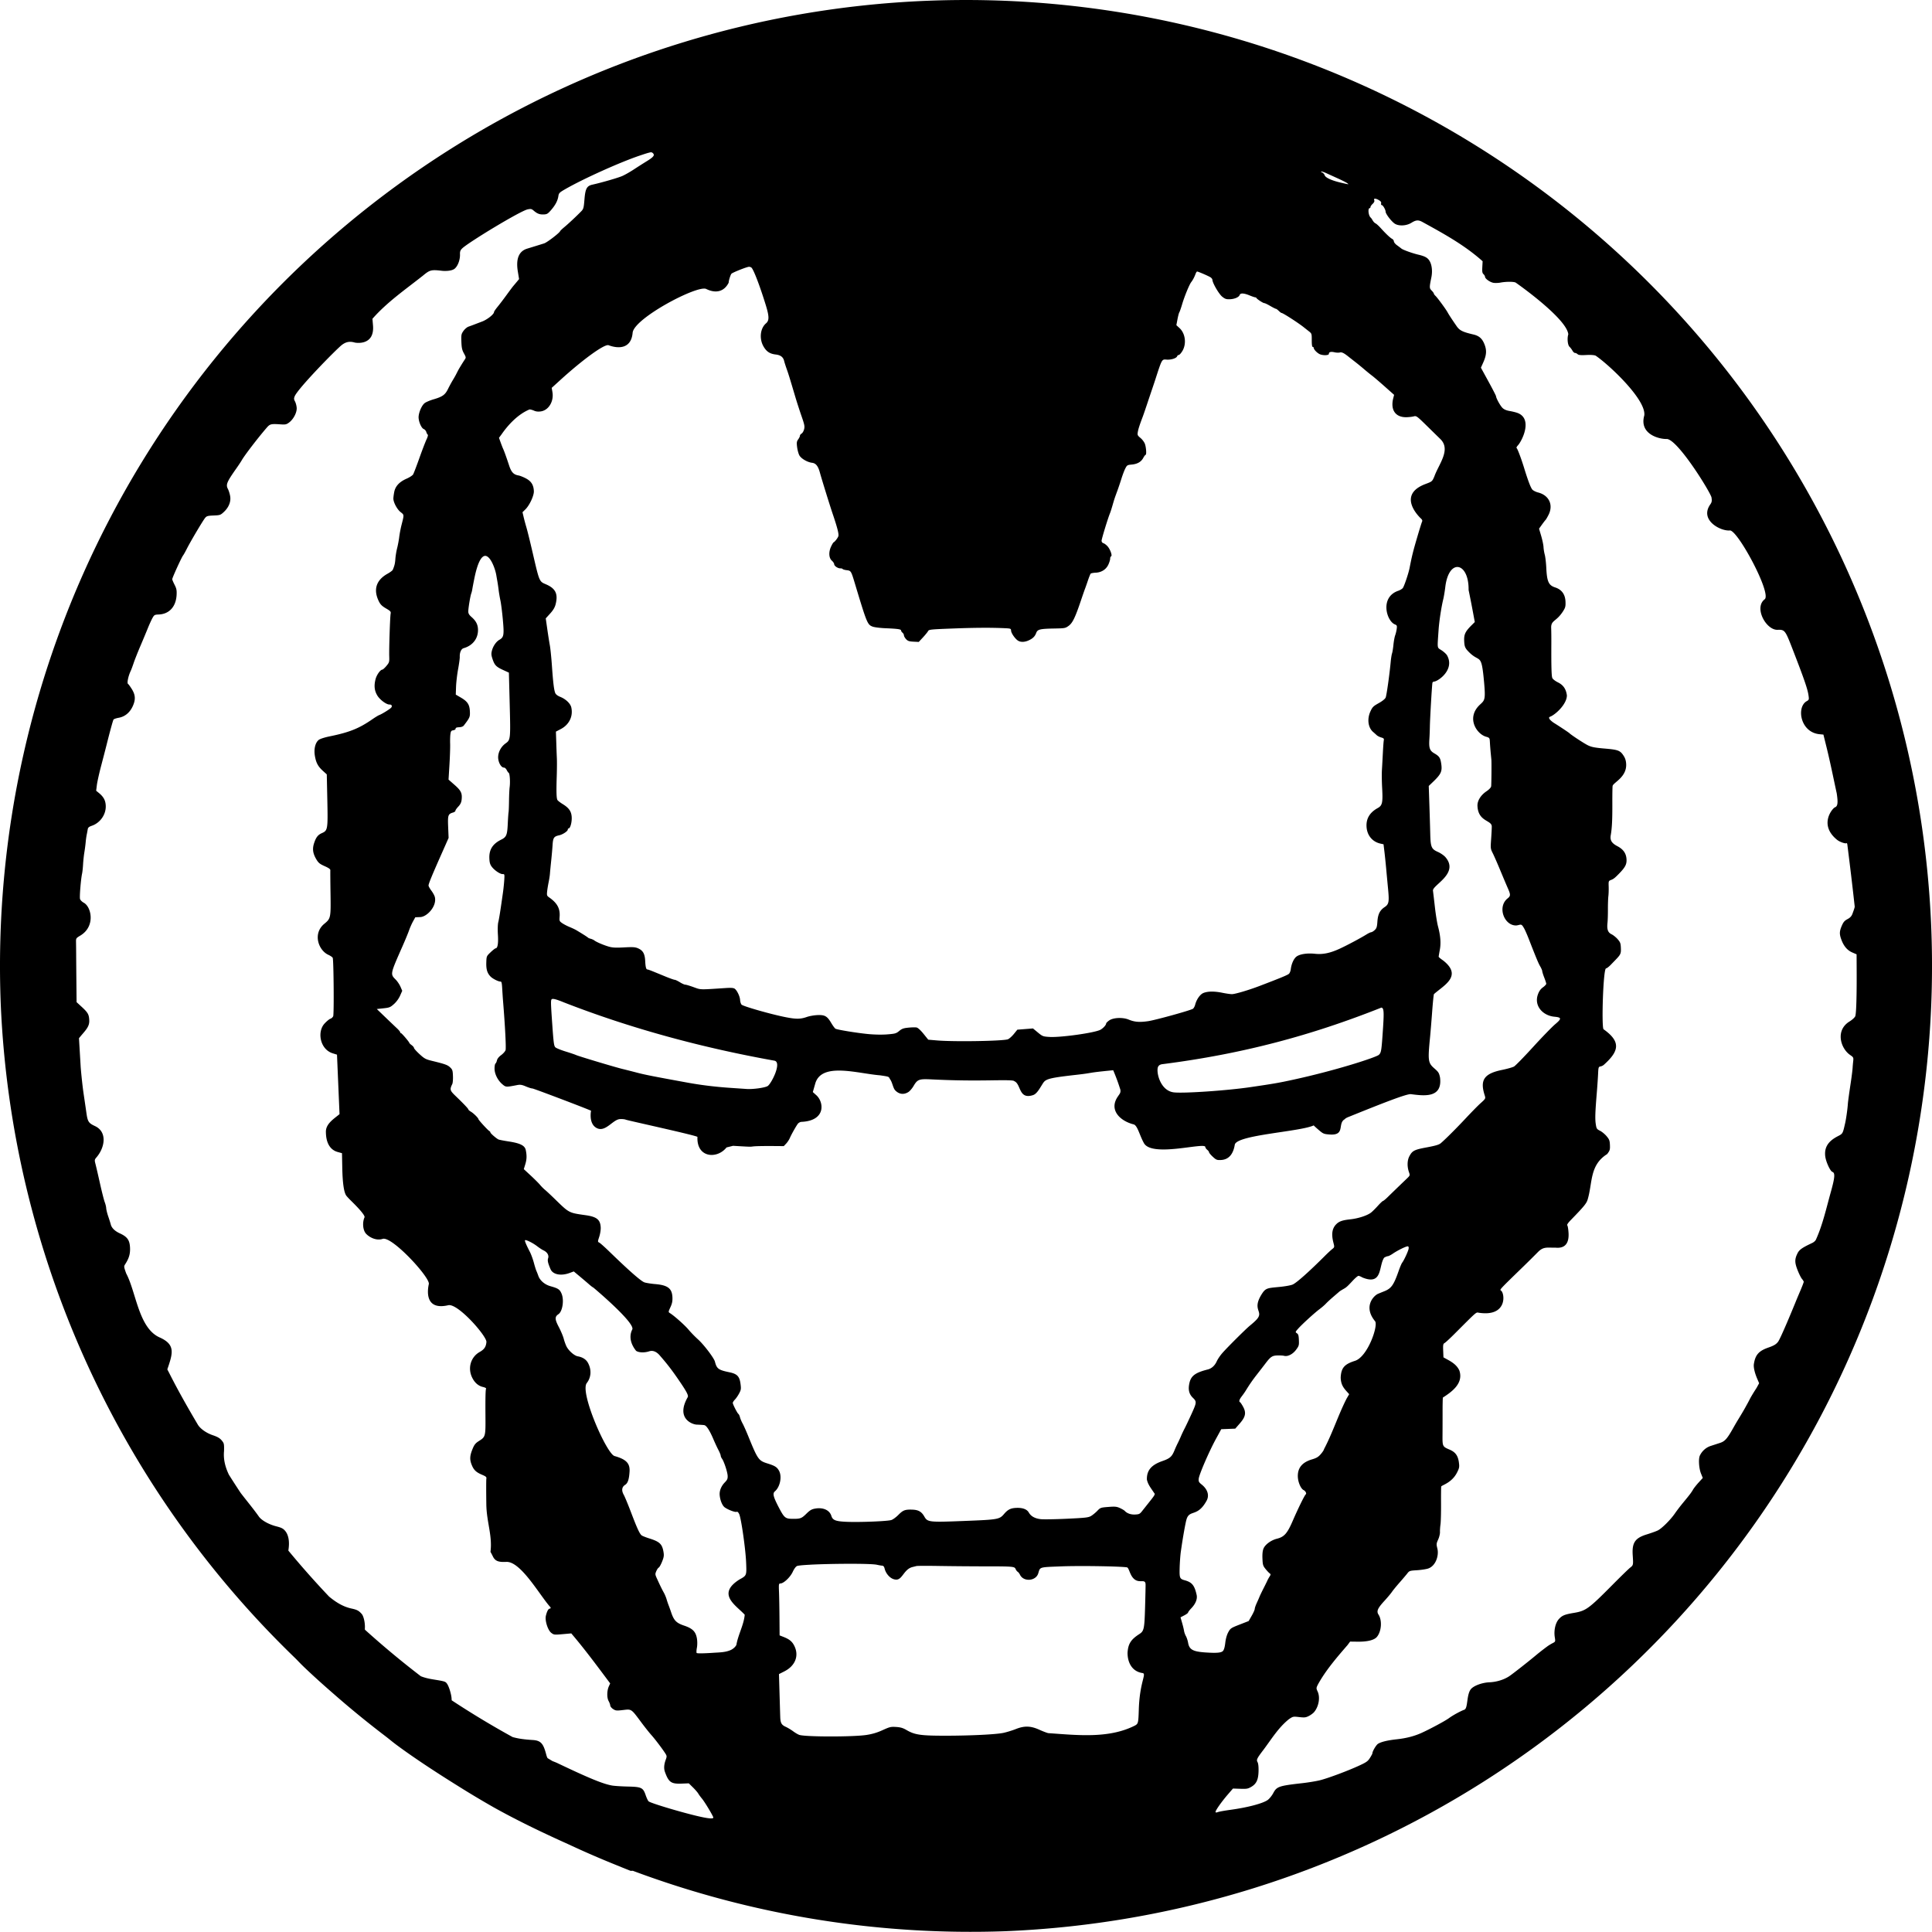 <?xml version="1.0" encoding="UTF-8" standalone="no"?>
<!-- Created with Inkscape (http://www.inkscape.org/) -->

<svg
   width="186.077mm"
   height="186.06mm"
   viewBox="0 0 186.077 186.06"
   version="1.1"
   id="svg1"
   xml:space="preserve"
   xmlns="http://www.w3.org/2000/svg"
   xmlns:svg="http://www.w3.org/2000/svg"><defs
     id="defs1" /><g
     id="layer1"
     transform="translate(-16.334,-39.511)"><path
       id="path2"
       style="fill:#000000;stroke:none;stroke-width:28.978"
       d="m 105.607,39.587 a 93.039,93.039 0 0 0 -89.197,96.727 93.039,93.039 0 0 0 28.253,62.799 c 0.448,0.431 0.496,0.528 1.201,1.192 1.173,1.106 2.178,1.98 3.205,2.871 a 93.039,93.039 0 0 0 4.322,3.504 c 0.404,0.307 0.722,0.584 1.16,0.908 1.666,1.235 3.77,2.613 5.837,3.901 a 93.039,93.039 0 0 0 3.503,2.097 c 2.228,1.244 4.601,2.39 7.126,3.525 a 93.039,93.039 0 0 0 5.059,2.186 c 0.051,0.021 0.084,0.037 0.135,0.058 l 0.861,0.345 0.209,-0.008 a 93.039,93.039 0 0 0 35.857,5.821 93.039,93.039 0 0 0 89.198,-96.727 93.039,93.039 0 0 0 -96.727,-89.198 z M 78.917,54.193 c 0.167,-0.031 0.221,-0.003 0.291,0.062 0.217,0.2 0.085,0.374 -0.61,0.8 -0.325,0.2 -0.88,0.553 -1.233,0.785 -0.353,0.232 -0.847,0.513 -1.098,0.623 -0.402,0.177 -2.001,0.639 -2.861,0.828 -0.554,0.121 -0.695,0.379 -0.78,1.416 -0.07,0.853 -0.092,0.932 -0.334,1.179 -0.478,0.488 -1.218,1.178 -1.603,1.498 -0.21,0.174 -0.394,0.349 -0.408,0.39 -0.06,0.172 -1.252,1.087 -1.534,1.177 -0.169,0.054 -0.533,0.167 -0.809,0.252 -0.276,0.085 -0.653,0.201 -0.837,0.258 -0.796,0.247 -1.092,0.978 -0.893,2.198 l 0.12,0.732 -0.221,0.267 c -0.122,0.147 -0.276,0.33 -0.343,0.408 -0.067,0.078 -0.356,0.465 -0.643,0.86 -0.287,0.395 -0.676,0.906 -0.865,1.136 -0.189,0.23 -0.342,0.454 -0.34,0.498 0.008,0.208 -0.641,0.727 -1.149,0.919 -0.298,0.113 -0.655,0.249 -0.793,0.302 -0.138,0.054 -0.369,0.138 -0.513,0.188 -0.145,0.05 -0.365,0.236 -0.49,0.414 -0.208,0.297 -0.225,0.385 -0.2,1.045 0.023,0.59 0.067,0.792 0.244,1.115 0.203,0.37 0.209,0.407 0.087,0.59 -0.228,0.342 -0.559,0.884 -0.662,1.085 -0.055,0.107 -0.145,0.283 -0.2,0.39 -0.055,0.107 -0.195,0.351 -0.311,0.542 -0.116,0.191 -0.316,0.561 -0.445,0.823 -0.277,0.564 -0.528,0.745 -1.379,0.995 -0.349,0.102 -0.738,0.266 -0.865,0.364 -0.266,0.206 -0.54,0.802 -0.586,1.271 -0.041,0.422 0.243,1.131 0.493,1.232 0.102,0.041 0.213,0.169 0.247,0.286 0.034,0.116 0.097,0.231 0.14,0.256 0.043,0.024 -0.01,0.228 -0.118,0.453 -0.108,0.225 -0.419,1.035 -0.691,1.801 -0.272,0.766 -0.543,1.474 -0.602,1.573 -0.06,0.1 -0.341,0.284 -0.626,0.409 -0.707,0.311 -1.09,0.727 -1.198,1.303 -0.047,0.249 -0.082,0.535 -0.078,0.636 0.015,0.371 0.364,1.017 0.689,1.275 0.36,0.287 0.355,0.227 0.095,1.25 -0.084,0.33 -0.183,0.848 -0.22,1.153 -0.037,0.304 -0.127,0.786 -0.2,1.07 -0.073,0.284 -0.15,0.745 -0.17,1.024 -0.032,0.457 -0.08,0.661 -0.251,1.066 -0.03,0.071 -0.252,0.238 -0.492,0.372 -1.111,0.615 -1.405,1.539 -0.849,2.668 0.148,0.301 0.304,0.456 0.684,0.678 0.441,0.258 0.488,0.311 0.45,0.514 -0.058,0.308 -0.159,3.399 -0.135,4.107 0.019,0.535 0.002,0.593 -0.272,0.922 -0.161,0.193 -0.338,0.353 -0.394,0.355 -0.191,0.008 -0.546,0.508 -0.651,0.918 -0.162,0.629 -0.112,1.104 0.167,1.57 0.247,0.414 0.882,0.885 1.175,0.873 0.202,-0.008 0.288,0.138 0.17,0.292 -0.102,0.133 -0.9,0.63 -1.168,0.727 -0.087,0.032 -0.389,0.217 -0.672,0.412 -1.274,0.88 -2.193,1.247 -4.095,1.636 -0.489,0.1 -0.919,0.239 -1.046,0.338 -0.338,0.263 -0.488,0.885 -0.374,1.547 0.115,0.667 0.302,1.013 0.78,1.446 l 0.365,0.33 0.053,2.497 c 0.059,2.789 0.039,2.913 -0.525,3.161 -0.38,0.167 -0.562,0.4 -0.745,0.949 -0.188,0.565 -0.129,1.002 0.212,1.578 0.201,0.339 0.33,0.444 0.801,0.654 0.406,0.181 0.557,0.292 0.547,0.402 -0.008,0.083 2.8e-5,1.085 0.017,2.226 0.035,2.348 0.022,2.415 -0.594,2.921 -1.159,0.953 -0.553,2.565 0.384,2.99 0.205,0.093 0.395,0.226 0.423,0.296 0.09,0.225 0.132,5.419 0.045,5.617 -0.045,0.103 -0.166,0.212 -0.268,0.243 -0.102,0.03 -0.357,0.24 -0.567,0.467 -0.729,0.791 -0.439,2.48 0.788,2.864 l 0.413,0.129 0.244,5.73 c -0.56,0.465 -1.347,0.941 -1.312,1.737 0.013,1.044 0.409,1.707 1.138,1.909 l 0.411,0.114 0.028,1.428 c 0.029,1.466 0.162,2.367 0.395,2.673 0.068,0.089 0.277,0.312 0.463,0.494 0.903,0.885 1.352,1.44 1.283,1.589 -0.213,0.462 -0.177,1.243 0.167,1.593 0.356,0.363 0.999,0.67 1.583,0.476 0.884,-0.293 4.585,3.727 4.445,4.352 -0.12,0.536 -0.436,2.572 1.873,2.038 0.919,-0.212 3.723,2.989 3.674,3.543 -0.041,0.464 -0.207,0.711 -0.646,0.958 -0.857,0.482 -1.174,1.534 -0.737,2.449 0.24,0.504 0.602,0.822 1.047,0.923 0.193,0.044 0.33,0.117 0.304,0.162 -0.055,0.099 -0.073,0.858 -0.061,2.583 0.015,2.043 0.012,2.053 -0.642,2.468 -0.314,0.199 -0.432,0.347 -0.594,0.741 -0.27,0.655 -0.294,1.012 -0.103,1.51 0.2,0.521 0.425,0.742 1.003,0.988 0.384,0.163 0.454,0.225 0.423,0.378 -0.02,0.101 -0.021,1.221 -0.003,2.491 0.026,1.687 0.6,3.012 0.399,4.56 0.048,0.079 0.152,0.276 0.231,0.438 0.217,0.442 0.522,0.567 1.292,0.528 1.408,-0.07 3.275,3.31 4.26,4.373 0.031,0.073 0.004,0.124 -0.069,0.127 -0.137,0.006 -0.273,0.253 -0.377,0.687 -0.109,0.457 0.183,1.389 0.518,1.647 0.247,0.192 0.298,0.198 1.093,0.127 l 0.834,-0.074 c 1.327,1.554 2.52,3.178 3.747,4.816 l -0.13,0.288 c -0.189,0.42 -0.197,1.099 -0.019,1.413 0.081,0.142 0.15,0.333 0.154,0.426 0.004,0.092 0.128,0.247 0.277,0.344 0.244,0.16 0.335,0.168 0.963,0.094 0.822,-0.097 0.772,-0.13 1.751,1.187 0.336,0.452 0.777,1.007 0.98,1.232 0.364,0.405 1.138,1.433 1.376,1.828 0.105,0.174 0.106,0.251 0.006,0.518 -0.176,0.473 -0.203,0.861 -0.084,1.194 0.359,1.001 0.6,1.169 1.613,1.128 l 0.686,-0.027 0.397,0.391 c 0.218,0.215 0.45,0.483 0.514,0.594 0.064,0.111 0.225,0.331 0.358,0.489 0.267,0.318 1.085,1.681 1.091,1.818 0.005,0.136 -0.394,0.112 -1.232,-0.072 -1.586,-0.348 -4.799,-1.304 -5,-1.487 -0.063,-0.057 -0.19,-0.324 -0.282,-0.592 -0.249,-0.729 -0.403,-0.803 -1.719,-0.832 -0.596,-0.013 -1.274,-0.056 -1.507,-0.096 -0.869,-0.149 -2.207,-0.697 -5.28,-2.163 -0.117,-0.056 -0.303,-0.128 -0.468,-0.192 a 86.573,86.573 0 0 1 -0.473,-0.285 c -0.051,-0.081 -0.088,-0.181 -0.141,-0.381 -0.276,-1.054 -0.527,-1.318 -1.301,-1.366 -0.815,-0.051 -1.39,-0.131 -1.927,-0.284 a 86.573,86.573 0 0 1 -5.865,-3.537 c -0.007,-0.045 -0.009,-0.088 -0.012,-0.155 -0.017,-0.411 -0.25,-1.177 -0.438,-1.441 -0.158,-0.221 -0.189,-0.231 -1.368,-0.424 -0.488,-0.08 -0.828,-0.171 -1.158,-0.302 a 86.573,86.573 0 0 1 -5.387,-4.485 c 0.002,-0.049 -0.005,-0.057 -0.001,-0.12 0.033,-0.513 -0.114,-1.18 -0.306,-1.394 -0.294,-0.327 -0.452,-0.408 -1.029,-0.53 -0.817,-0.187 -1.486,-0.626 -2.109,-1.138 a 86.573,86.573 0 0 1 -3.925,-4.431 l 0.026,-0.2 c 0.093,-0.721 -0.023,-1.324 -0.324,-1.687 -0.197,-0.238 -0.361,-0.323 -0.861,-0.45 -0.736,-0.187 -1.441,-0.586 -1.692,-0.958 -0.521,-0.737 -1.154,-1.493 -1.741,-2.258 a 86.573,86.573 0 0 1 -1.139,-1.764 c -0.338,-0.713 -0.543,-1.462 -0.464,-2.275 0.014,-0.699 0.003,-0.746 -0.227,-1.024 -0.177,-0.214 -0.404,-0.345 -0.853,-0.497 -0.64,-0.215 -1.233,-0.641 -1.462,-1.05 -0.95,-1.604 -1.87,-3.222 -2.727,-4.917 l -0.194,-0.375 c 0.54,-1.576 0.804,-2.397 -0.767,-3.089 -2.006,-0.921 -2.23,-4.342 -3.194,-6.152 -0.229,-0.645 -0.233,-0.676 -0.097,-0.886 0.362,-0.561 0.487,-0.976 0.468,-1.553 -0.026,-0.759 -0.252,-1.086 -0.981,-1.419 -0.484,-0.221 -0.791,-0.523 -0.875,-0.861 -0.03,-0.119 -0.138,-0.462 -0.241,-0.762 -0.103,-0.3 -0.192,-0.659 -0.198,-0.797 -0.006,-0.138 -0.07,-0.401 -0.142,-0.585 -0.072,-0.184 -0.278,-0.995 -0.458,-1.803 -0.18,-0.808 -0.376,-1.652 -0.434,-1.874 -0.098,-0.377 -0.092,-0.421 0.096,-0.64 0.819,-0.953 1.06,-2.452 -0.145,-3.013 -0.615,-0.287 -0.704,-0.422 -0.823,-1.258 -0.058,-0.408 -0.181,-1.253 -0.274,-1.878 -0.092,-0.625 -0.218,-1.777 -0.279,-2.559 l -0.164,-2.767 c 0.569,-0.708 1.015,-1.062 0.99,-1.699 -0.023,-0.596 -0.119,-0.764 -0.781,-1.37 l -0.44,-0.404 -0.019,-2.004 c -0.011,-1.103 -0.021,-2.31 -0.022,-2.683 -0.002,-0.373 -0.008,-0.856 -0.012,-1.074 -0.009,-0.387 8.8e-5,-0.403 0.408,-0.647 1.491,-0.892 1.066,-2.776 0.339,-3.166 -0.167,-0.09 -0.33,-0.252 -0.362,-0.362 -0.059,-0.2 0.077,-1.884 0.197,-2.442 0.035,-0.165 0.079,-0.567 0.096,-0.894 0.018,-0.327 0.073,-0.844 0.123,-1.148 0.05,-0.305 0.108,-0.746 0.128,-0.98 0.02,-0.234 0.065,-0.559 0.099,-0.724 0.035,-0.165 0.078,-0.398 0.098,-0.52 0.027,-0.171 0.115,-0.248 0.389,-0.342 0.817,-0.281 1.381,-1.09 1.347,-1.93 -0.021,-0.513 -0.203,-0.853 -0.651,-1.222 l -0.273,-0.225 0.069,-0.55 c 0.038,-0.302 0.222,-1.128 0.408,-1.835 0.186,-0.707 0.421,-1.612 0.521,-2.012 0.333,-1.33 0.614,-2.354 0.672,-2.453 0.032,-0.054 0.259,-0.134 0.504,-0.177 0.593,-0.105 1.068,-0.496 1.349,-1.11 0.292,-0.638 0.266,-1.089 -0.094,-1.663 -0.153,-0.243 -0.314,-0.463 -0.359,-0.488 -0.119,-0.067 0.021,-0.752 0.253,-1.238 0.057,-0.12 0.188,-0.469 0.29,-0.775 0.102,-0.306 0.393,-1.041 0.647,-1.634 0.253,-0.593 0.577,-1.369 0.72,-1.724 0.143,-0.355 0.342,-0.792 0.442,-0.971 0.171,-0.306 0.207,-0.326 0.607,-0.343 1.018,-0.041 1.668,-0.762 1.721,-1.906 0.02,-0.436 -0.013,-0.596 -0.196,-0.954 -0.121,-0.236 -0.223,-0.479 -0.225,-0.539 -0.005,-0.127 0.892,-2.095 1.044,-2.289 0.057,-0.072 0.221,-0.365 0.365,-0.65 0.358,-0.709 1.558,-2.731 1.764,-2.973 0.146,-0.172 0.252,-0.201 0.814,-0.224 0.617,-0.025 0.663,-0.041 0.981,-0.337 0.475,-0.441 0.696,-0.988 0.612,-1.514 -0.036,-0.228 -0.134,-0.543 -0.216,-0.7 -0.22,-0.418 -0.119,-0.664 0.813,-1.987 0.203,-0.288 0.436,-0.64 0.518,-0.783 0.271,-0.476 1.547,-2.141 2.392,-3.12 0.326,-0.378 0.413,-0.4 1.367,-0.335 0.448,0.031 0.545,0.009 0.796,-0.177 0.431,-0.319 0.77,-0.978 0.735,-1.426 -0.016,-0.201 -0.088,-0.473 -0.161,-0.605 -0.108,-0.196 -0.114,-0.283 -0.035,-0.486 0.292,-0.75 4.003,-4.531 4.53,-4.943 0.402,-0.314 0.77,-0.386 1.259,-0.244 0.113,0.033 1.92,0.321 1.758,-1.639 l -0.054,-0.651 c 1.422,-1.619 3.201,-2.837 4.878,-4.167 0.655,-0.544 0.788,-0.576 1.85,-0.45 0,0 0.877,0.085 1.216,-0.229 0.339,-0.314 0.505,-0.937 0.488,-1.359 -0.011,-0.274 0.034,-0.398 0.21,-0.57 0.573,-0.564 5.585,-3.609 6.306,-3.761 0.306,-0.065 0.385,-0.048 0.587,0.126 0.341,0.293 0.567,0.377 0.964,0.361 0.312,-0.013 0.395,-0.063 0.713,-0.431 0.414,-0.48 0.632,-0.899 0.696,-1.339 0.041,-0.278 0.105,-0.344 0.626,-0.645 1.727,-0.999 5.285,-2.604 7.205,-3.251 0.522,-0.176 0.802,-0.267 0.969,-0.299 z m 64.679,1.837 c 0.06,-0.006 0.273,0.065 0.472,0.157 0.2,0.092 0.693,0.316 1.096,0.498 0.404,0.182 0.812,0.387 0.908,0.457 0.212,0.153 0.245,0.156 -0.616,-0.044 -0.877,-0.204 -1.472,-0.48 -1.542,-0.715 -0.029,-0.098 -0.138,-0.215 -0.241,-0.26 -0.103,-0.045 -0.138,-0.086 -0.078,-0.092 z m 5.152,2.623 c 0.073,-0.012 0.196,0.024 0.35,0.11 0.217,0.122 0.284,0.21 0.257,0.335 -0.02,0.093 0.004,0.167 0.055,0.165 0.113,-0.005 0.369,0.428 0.377,0.638 0.01,0.236 0.612,1.005 0.922,1.177 0.408,0.227 1.107,0.177 1.566,-0.111 0.448,-0.281 0.681,-0.292 1.093,-0.056 2.021,1.11 4.024,2.206 5.762,3.762 l -0.029,0.556 c -0.024,0.449 -0.002,0.581 0.114,0.688 0.079,0.073 0.145,0.189 0.148,0.258 0.008,0.189 0.497,0.53 0.829,0.579 0.162,0.024 0.456,0.013 0.653,-0.024 0.529,-0.099 1.256,-0.103 1.459,-0.007 0.832,0.577 4.937,3.576 5.079,4.988 -0.126,0.375 -0.062,1.035 0.115,1.199 0.086,0.08 0.214,0.248 0.284,0.373 0.07,0.125 0.18,0.226 0.245,0.223 0.065,-0.003 0.177,0.049 0.249,0.116 0.096,0.089 0.314,0.11 0.83,0.082 0.423,-0.023 0.782,0.002 0.909,0.062 1.265,0.855 4.904,4.251 4.684,5.763 -0.514,1.844 1.517,2.288 2.144,2.263 1.042,-0.042 4.262,5.18 4.333,5.639 0.051,0.334 0.03,0.448 -0.123,0.669 -1.059,1.52 1.02,2.59 1.885,2.502 0.744,-0.076 4.063,6.093 3.357,6.631 -1.056,0.805 0.14,2.979 1.244,2.939 0.686,-0.025 0.738,0.041 1.41,1.773 1.154,2.976 1.475,3.904 1.566,4.524 0.062,0.424 0.054,0.448 -0.179,0.581 -0.989,0.564 -0.625,2.997 1.248,3.177 l 0.369,0.036 0.284,1.145 c 0.373,1.503 0.672,3.012 0.999,4.514 0.139,0.918 0.096,1.249 -0.175,1.347 -0.217,0.079 -1.597,1.664 0.207,3.128 0.247,0.201 0.796,0.396 0.906,0.322 0.035,-0.024 0.073,0.039 0.084,0.139 0.251,1.977 0.489,3.956 0.706,5.937 0.018,0.069 -0.029,0.228 -0.215,0.728 -0.086,0.233 -0.217,0.374 -0.477,0.513 -0.286,0.153 -0.398,0.285 -0.555,0.654 -0.23,0.541 -0.233,0.801 -0.02,1.362 0.23,0.605 0.565,0.99 1.037,1.195 l 0.415,0.18 0.007,1.482 c 0.013,2.57 -0.039,4.256 -0.138,4.485 -0.053,0.122 -0.299,0.346 -0.547,0.498 -1.404,0.86 -0.849,2.603 0.044,3.22 0.338,0.233 0.346,0.251 0.306,0.623 -0.023,0.211 -0.045,0.459 -0.05,0.553 -0.012,0.25 -0.087,0.856 -0.189,1.533 -0.158,1.047 -0.258,1.784 -0.273,2.002 -0.034,0.512 -0.165,1.442 -0.264,1.875 -0.233,1.02 -0.218,0.994 -0.723,1.257 -0.917,0.477 -1.286,1.066 -1.194,1.907 0.057,0.524 0.478,1.448 0.693,1.521 0.272,0.092 0.238,0.536 -0.15,1.924 -0.426,1.522 -0.785,3.159 -1.426,4.572 -0.04,0.119 -0.202,0.27 -0.383,0.354 -0.948,0.444 -1.227,0.64 -1.398,0.979 -0.286,0.568 -0.286,0.896 -3.3e-4,1.627 0.14,0.357 0.33,0.738 0.422,0.846 0.093,0.108 0.17,0.235 0.172,0.282 0.002,0.047 -0.139,0.419 -0.314,0.828 -0.174,0.409 -0.38,0.897 -0.456,1.087 -0.149,0.369 -1.457,3.56 -1.713,3.876 -0.194,0.24 -0.395,0.358 -0.933,0.546 -0.917,0.321 -1.251,0.704 -1.386,1.588 -0.047,0.306 0.08,0.851 0.336,1.446 l 0.17,0.396 a 86.573,86.573 0 0 1 -0.25,0.455 l -0.112,0.174 c -0.208,0.324 -0.437,0.706 -0.509,0.849 -0.072,0.143 -0.174,0.337 -0.227,0.433 -0.053,0.095 -0.171,0.31 -0.263,0.477 -0.092,0.167 -0.307,0.533 -0.478,0.813 -0.353,0.581 -0.394,0.65 -0.668,1.134 -0.574,1.017 -0.792,1.261 -1.262,1.414 -0.248,0.081 -0.652,0.213 -0.897,0.292 -0.452,0.147 -0.834,0.488 -1.043,0.929 -0.149,0.314 -0.089,1.243 0.112,1.734 l 0.169,0.416 a 86.573,86.573 0 0 1 -0.018,0.024 l -0.38,0.417 c -0.219,0.241 -0.462,0.548 -0.539,0.683 -0.163,0.285 -0.317,0.488 -0.967,1.275 -0.262,0.317 -0.61,0.773 -0.774,1.013 -0.43,0.629 -1.282,1.474 -1.669,1.655 -0.183,0.086 -0.649,0.252 -1.034,0.37 -1.147,0.35 -1.449,0.798 -1.366,2.029 0.061,0.914 0.056,0.94 -0.24,1.17 -0.152,0.118 -0.931,0.876 -1.732,1.684 -2.277,2.296 -2.539,2.486 -3.71,2.682 -0.882,0.148 -1.123,0.249 -1.438,0.601 -0.327,0.366 -0.489,1.09 -0.388,1.732 0.068,0.432 0.066,0.438 -0.212,0.581 -0.154,0.079 -0.376,0.214 -0.494,0.301 -0.38,0.28 -0.79,0.599 -1.072,0.835 -0.733,0.614 -2.208,1.773 -2.576,2.025 -0.511,0.35 -1.242,0.579 -1.939,0.607 -0.738,0.03 -1.576,0.353 -1.819,0.702 -0.398,0.57 -0.244,1.817 -0.6,1.941 -0.296,0.103 -1.038,0.487 -1.492,0.819 -0.361,0.264 -1.865,1.071 -2.654,1.424 -0.689,0.308 -1.452,0.504 -2.348,0.602 -0.9,0.098 -1.516,0.246 -1.817,0.436 -0.187,0.118 -0.55,0.737 -0.543,0.924 0.001,0.033 -0.103,0.228 -0.232,0.432 -0.203,0.323 -0.344,0.423 -1.05,0.748 -1.101,0.507 -2.98,1.209 -3.768,1.406 -0.354,0.089 -1.118,0.215 -1.697,0.28 -2.266,0.256 -2.464,0.324 -2.802,0.961 -0.126,0.237 -0.36,0.529 -0.519,0.649 -0.451,0.338 -1.938,0.733 -3.607,0.959 l 2e-5,5.1e-4 c -0.533,0.072 -1.073,0.169 -1.199,0.215 -0.164,0.059 -0.23,0.054 -0.232,-0.018 -0.005,-0.145 0.592,-0.99 1.177,-1.668 l 0.5,-0.579 0.705,0.023 c 0.636,0.02 0.74,10e-4 1.07,-0.194 0.493,-0.292 0.675,-0.697 0.69,-1.536 0.007,-0.413 -0.028,-0.72 -0.097,-0.837 -0.129,-0.219 -0.059,-0.366 0.561,-1.175 0.82,-1.097 1.431,-2.123 2.445,-2.95 0.408,-0.279 0.419,-0.281 1.003,-0.215 0.519,0.059 0.633,0.046 0.928,-0.103 0.185,-0.094 0.414,-0.263 0.509,-0.375 0.453,-0.538 0.604,-1.418 0.342,-1.981 -0.143,-0.308 -0.142,-0.336 0.027,-0.679 0.755,-1.379 1.86,-2.651 2.853,-3.798 l 0.247,-0.334 0.738,0.009 c 0.939,0.011 1.597,-0.156 1.851,-0.47 0.436,-0.54 0.508,-1.578 0.147,-2.136 -0.211,-0.327 -0.091,-0.607 0.569,-1.326 0.292,-0.318 0.617,-0.706 0.722,-0.861 0.105,-0.155 0.436,-0.561 0.737,-0.902 0.3,-0.342 0.637,-0.738 0.748,-0.882 0.192,-0.248 0.235,-0.263 0.916,-0.304 0.393,-0.024 0.877,-0.097 1.076,-0.161 0.747,-0.242 1.068,-1.262 0.9,-1.93 -0.104,-0.412 -0.098,-0.483 0.075,-0.862 0.104,-0.227 0.183,-0.554 0.176,-0.726 -0.007,-0.172 0.015,-0.502 0.05,-0.735 0.034,-0.232 0.058,-1.125 0.053,-1.984 -0.005,-0.859 0.003,-1.607 0.018,-1.663 0.036,-0.131 1.005,-0.338 1.516,-1.336 0.224,-0.438 0.244,-0.542 0.187,-0.977 -0.087,-0.661 -0.335,-1.003 -0.899,-1.243 -0.676,-0.287 -0.688,-0.311 -0.68,-1.366 0.004,-0.503 0.007,-1.505 0.006,-2.228 -7.3e-4,-0.722 0.013,-1.361 0.03,-1.42 0.854,-0.55 2.007,-1.366 1.585,-2.607 -0.188,-0.404 -0.496,-0.695 -1.069,-1.011 l -0.462,-0.255 -0.026,-0.646 c -0.022,-0.55 -0.003,-0.658 0.13,-0.729 0.086,-0.046 0.495,-0.421 0.908,-0.834 2.328,-2.327 2.099,-2.129 2.421,-2.083 2.749,0.401 2.479,-1.89 2.114,-2.134 -0.147,-0.098 -0.2,-0.041 2.145,-2.32 0.473,-0.459 1.114,-1.096 1.426,-1.414 0.532,-0.53 0.883,-0.39 1.682,-0.404 1.052,0.104 1.295,-0.609 1.248,-1.413 -0.02,-0.349 -0.073,-0.677 -0.118,-0.728 -0.054,-0.062 0.058,-0.235 0.337,-0.522 1.254,-1.288 1.504,-1.591 1.618,-1.963 0.492,-1.627 0.169,-3.312 1.88,-4.386 0.26,-0.338 0.287,-0.428 0.269,-0.87 -0.017,-0.427 -0.059,-0.54 -0.314,-0.847 -0.162,-0.195 -0.448,-0.433 -0.636,-0.528 -0.32,-0.163 -0.346,-0.204 -0.414,-0.648 -0.076,-0.499 -0.056,-1.122 0.099,-3.008 0.052,-0.631 0.108,-1.454 0.125,-1.827 0.029,-0.641 0.042,-0.681 0.24,-0.717 0.116,-0.021 0.271,-0.103 0.346,-0.184 1.467,-1.318 1.604,-2.215 -0.067,-3.4 -0.198,-0.337 -0.026,-5.845 0.246,-5.856 0.068,-0.003 0.268,-0.154 0.444,-0.336 0.176,-0.182 0.384,-0.396 0.461,-0.476 0.5,-0.517 0.546,-0.615 0.524,-1.147 -0.018,-0.456 -0.056,-0.56 -0.304,-0.848 -0.155,-0.181 -0.422,-0.396 -0.591,-0.479 -0.357,-0.174 -0.463,-0.473 -0.393,-1.11 0.024,-0.219 0.042,-0.799 0.04,-1.288 -0.002,-0.489 0.018,-1.062 0.044,-1.273 0.026,-0.211 0.039,-0.627 0.029,-0.925 -0.018,-0.52 -0.009,-0.545 0.221,-0.634 0.247,-0.095 0.364,-0.185 0.762,-0.593 0.604,-0.618 0.756,-0.902 0.737,-1.372 -0.024,-0.583 -0.3,-0.987 -0.887,-1.294 -0.551,-0.289 -0.719,-0.573 -0.632,-1.065 0.118,-0.666 0.158,-1.458 0.152,-3.031 -0.003,-0.862 0.009,-1.631 0.028,-1.708 0.08,-0.328 1.36,-0.836 1.304,-2.096 -0.013,-0.302 -0.084,-0.547 -0.222,-0.766 -0.343,-0.547 -0.529,-0.62 -1.843,-0.732 -0.954,-0.081 -1.274,-0.143 -1.625,-0.316 -0.375,-0.185 -1.635,-1.011 -1.767,-1.159 -0.051,-0.057 -0.963,-0.663 -1.47,-0.977 -0.19,-0.118 -0.392,-0.292 -0.448,-0.387 -0.09,-0.153 -0.072,-0.185 0.153,-0.274 0.632,-0.334 1.519,-1.272 1.513,-2.011 -0.084,-0.617 -0.348,-0.998 -0.868,-1.254 -0.252,-0.124 -0.49,-0.309 -0.536,-0.418 -0.079,-0.184 -0.105,-1.118 -0.094,-3.336 0.003,-0.534 -0.004,-1.193 -0.015,-1.466 -0.032,-0.793 0.475,-0.581 1.142,-1.625 0.222,-0.347 0.255,-0.474 0.237,-0.924 -0.027,-0.701 -0.363,-1.166 -0.99,-1.37 -0.638,-0.208 -0.796,-0.556 -0.861,-1.898 -0.023,-0.483 -0.089,-1.048 -0.146,-1.256 -0.057,-0.207 -0.111,-0.54 -0.12,-0.739 -0.009,-0.199 -0.11,-0.679 -0.224,-1.066 l -0.207,-0.703 0.269,-0.376 c 0.148,-0.207 0.309,-0.416 0.359,-0.466 0.049,-0.049 0.183,-0.279 0.297,-0.511 0.468,-0.951 0.027,-1.87 -1.024,-2.134 -0.198,-0.05 -0.438,-0.168 -0.532,-0.262 -0.16,-0.16 -0.418,-0.833 -0.819,-2.136 -0.273,-0.887 -0.631,-1.834 -0.711,-1.879 -0.041,-0.023 0.014,-0.138 0.123,-0.256 0.397,-0.431 1.471,-2.566 -0.04,-3.127 -0.161,-0.06 -0.501,-0.143 -0.757,-0.186 -0.312,-0.052 -0.538,-0.15 -0.688,-0.298 -0.215,-0.212 -0.61,-0.929 -0.62,-1.126 -0.003,-0.052 -0.332,-0.692 -0.731,-1.421 l -0.726,-1.326 0.225,-0.501 c 0.308,-0.686 0.346,-1.138 0.142,-1.69 -0.222,-0.6 -0.519,-0.873 -1.096,-1.008 -1.03,-0.241 -1.32,-0.385 -1.604,-0.794 -0.44,-0.634 -0.759,-1.122 -0.879,-1.345 -0.165,-0.303 -0.98,-1.411 -1.163,-1.58 -0.086,-0.079 -0.157,-0.18 -0.159,-0.224 -0.002,-0.044 -0.097,-0.174 -0.212,-0.289 -0.222,-0.221 -0.224,-0.299 -0.024,-1.274 0.114,-0.555 0.058,-1.144 -0.145,-1.523 -0.188,-0.352 -0.439,-0.499 -1.127,-0.662 -0.569,-0.135 -1.455,-0.454 -1.61,-0.58 -0.086,-0.069 -0.284,-0.218 -0.44,-0.331 -0.156,-0.113 -0.286,-0.276 -0.29,-0.364 -0.004,-0.087 -0.075,-0.193 -0.158,-0.236 -0.19,-0.097 -0.611,-0.493 -1.088,-1.022 -0.202,-0.225 -0.436,-0.439 -0.52,-0.475 -0.084,-0.036 -0.208,-0.165 -0.276,-0.286 -0.068,-0.121 -0.148,-0.237 -0.177,-0.259 -0.232,-0.177 -0.315,-0.92 -0.104,-0.928 0.041,-0.002 0.072,-0.049 0.07,-0.106 -0.002,-0.057 0.092,-0.193 0.21,-0.303 0.127,-0.118 0.192,-0.25 0.16,-0.324 -0.045,-0.105 -0.023,-0.166 0.05,-0.178 z m -60.302,6.553 c 0.102,-0.004 0.227,0.038 0.277,0.095 0.223,0.248 0.8,1.763 1.353,3.552 0.35,1.134 0.357,1.526 0.032,1.804 -0.549,0.469 -0.663,1.454 -0.254,2.192 0.286,0.515 0.614,0.738 1.19,0.805 0.479,0.056 0.726,0.249 0.818,0.639 0.028,0.121 0.138,0.465 0.243,0.763 0.183,0.518 0.265,0.783 0.84,2.72 0.137,0.461 0.399,1.269 0.582,1.798 0.292,0.842 0.323,1 0.253,1.281 -0.044,0.176 -0.154,0.363 -0.243,0.415 -0.089,0.053 -0.161,0.146 -0.158,0.208 0.003,0.062 -0.073,0.219 -0.167,0.349 -0.146,0.202 -0.161,0.312 -0.104,0.757 0.037,0.286 0.135,0.642 0.219,0.79 0.176,0.311 0.765,0.654 1.219,0.709 0.371,0.045 0.585,0.316 0.76,0.962 0.163,0.602 0.95,3.14 1.228,3.961 0.451,1.329 0.61,1.959 0.544,2.149 -0.063,0.184 -0.334,0.532 -0.461,0.594 -0.037,0.018 -0.146,0.202 -0.242,0.408 -0.246,0.526 -0.213,1.099 0.078,1.353 0.12,0.105 0.22,0.258 0.224,0.341 0.007,0.175 0.36,0.41 0.602,0.4 0.092,-0.004 0.189,0.026 0.215,0.065 0.027,0.039 0.204,0.09 0.393,0.112 0.405,0.048 0.421,0.074 0.775,1.249 1.167,3.877 1.217,3.999 1.724,4.187 0.169,0.063 0.709,0.131 1.2,0.152 1.233,0.053 1.531,0.096 1.536,0.223 0.002,0.06 0.063,0.154 0.135,0.209 0.072,0.055 0.134,0.17 0.138,0.255 0.003,0.085 0.097,0.251 0.207,0.369 0.162,0.174 0.297,0.219 0.711,0.24 l 0.51,0.025 0.404,-0.436 c 0.222,-0.24 0.443,-0.511 0.491,-0.602 0.083,-0.157 0.208,-0.171 2.362,-0.254 2.134,-0.083 3.714,-0.092 5.053,-0.029 0.536,0.025 0.574,0.04 0.581,0.231 0.01,0.249 0.399,0.806 0.68,0.975 0.261,0.156 0.64,0.141 1.031,-0.041 0.395,-0.184 0.586,-0.377 0.712,-0.715 0.127,-0.341 0.36,-0.397 1.769,-0.422 0.982,-0.018 1.035,-0.028 1.352,-0.256 0.374,-0.27 0.626,-0.787 1.173,-2.407 0.183,-0.543 0.365,-1.066 0.403,-1.16 0.038,-0.095 0.161,-0.443 0.272,-0.774 0.111,-0.331 0.234,-0.638 0.272,-0.682 0.038,-0.044 0.252,-0.087 0.474,-0.096 0.567,-0.022 1.021,-0.313 1.239,-0.794 0.095,-0.209 0.17,-0.462 0.168,-0.563 -0.002,-0.101 0.037,-0.199 0.088,-0.218 0.141,-0.054 -0.086,-0.688 -0.35,-0.977 -0.123,-0.134 -0.299,-0.265 -0.391,-0.29 -0.099,-0.027 -0.171,-0.122 -0.175,-0.231 -0.006,-0.16 0.616,-2.193 0.818,-2.675 0.04,-0.095 0.145,-0.423 0.233,-0.729 0.179,-0.62 0.2,-0.683 0.47,-1.417 0.104,-0.284 0.28,-0.806 0.391,-1.161 0.11,-0.355 0.278,-0.798 0.373,-0.983 0.162,-0.317 0.199,-0.339 0.607,-0.376 0.551,-0.05 0.917,-0.258 1.12,-0.637 0.088,-0.164 0.19,-0.299 0.226,-0.3 0.101,-0.004 0.062,-0.682 -0.059,-1.039 -0.059,-0.174 -0.251,-0.436 -0.425,-0.581 -0.293,-0.244 -0.313,-0.288 -0.264,-0.584 0.048,-0.288 0.184,-0.708 0.476,-1.472 0.054,-0.142 0.241,-0.684 0.414,-1.203 0.173,-0.52 0.401,-1.196 0.505,-1.503 0.105,-0.307 0.234,-0.694 0.287,-0.859 0.659,-2.029 0.623,-1.965 1.103,-1.93 0.421,0.03 0.939,-0.135 1.001,-0.32 0.023,-0.069 0.095,-0.126 0.16,-0.129 0.065,-0.003 0.219,-0.171 0.342,-0.374 0.418,-0.69 0.296,-1.692 -0.269,-2.213 l -0.306,-0.283 0.108,-0.571 c 0.06,-0.314 0.139,-0.613 0.176,-0.664 0.037,-0.051 0.16,-0.402 0.272,-0.78 0.226,-0.761 0.691,-1.896 0.876,-2.133 0.153,-0.197 0.303,-0.48 0.412,-0.779 0.047,-0.13 0.117,-0.237 0.155,-0.239 0.087,-0.004 1.012,0.393 1.271,0.545 0.107,0.063 0.198,0.179 0.201,0.258 0.013,0.31 0.626,1.363 0.944,1.62 0.274,0.221 0.391,0.259 0.748,0.245 0.454,-0.018 0.865,-0.201 0.938,-0.416 0.065,-0.192 0.402,-0.176 0.939,0.044 0.259,0.106 0.508,0.191 0.554,0.19 0.046,-0.002 0.097,0.026 0.114,0.062 0.051,0.109 0.65,0.5 0.76,0.495 0.056,-0.002 0.315,0.121 0.576,0.274 0.261,0.153 0.506,0.276 0.543,0.274 0.037,-0.002 0.162,0.089 0.276,0.201 0.114,0.112 0.237,0.202 0.273,0.201 0.121,-0.005 1.567,0.926 2.12,1.364 0.096,0.076 0.312,0.247 0.48,0.379 0.304,0.24 0.304,0.241 0.304,0.884 -5.4e-4,0.424 0.03,0.643 0.091,0.64 0.051,-0.002 0.095,0.044 0.1,0.102 0.012,0.177 0.385,0.54 0.642,0.625 0.354,0.117 0.824,0.082 0.818,-0.061 -0.007,-0.175 0.194,-0.229 0.548,-0.146 0.174,0.04 0.399,0.049 0.5,0.019 0.183,-0.054 0.393,0.046 0.826,0.391 0.12,0.096 0.416,0.328 0.656,0.515 0.241,0.187 0.635,0.51 0.877,0.717 0.241,0.207 0.576,0.479 0.744,0.605 0.168,0.126 0.716,0.594 1.218,1.04 l 0.912,0.811 -0.082,0.32 c -0.291,1.135 0.214,1.859 1.28,1.834 0.24,-0.006 0.553,-0.042 0.695,-0.081 0.249,-0.068 0.305,-0.027 1.31,0.961 0.578,0.567 1.15,1.127 1.272,1.245 1.016,1.028 -0.192,2.418 -0.604,3.594 -0.204,0.468 -0.216,0.477 -0.841,0.712 -2.86,1.072 -0.525,3.255 -0.449,3.325 0.129,0.119 0.159,0.205 0.107,0.313 -0.039,0.082 -0.258,0.786 -0.486,1.565 -0.374,1.274 -0.49,1.742 -0.708,2.867 -0.106,0.547 -0.525,1.787 -0.659,1.955 -0.068,0.085 -0.265,0.203 -0.438,0.262 -1.79,0.616 -1.132,2.909 -0.323,3.238 0.199,0.081 0.216,0.122 0.177,0.427 -0.024,0.186 -0.09,0.466 -0.149,0.623 -0.058,0.157 -0.133,0.564 -0.167,0.905 -0.033,0.341 -0.094,0.716 -0.134,0.834 -0.041,0.118 -0.099,0.483 -0.129,0.81 -0.115,1.241 -0.396,3.236 -0.486,3.445 -0.058,0.135 -0.314,0.341 -0.674,0.542 -0.517,0.289 -0.604,0.376 -0.794,0.794 -0.337,0.738 -0.227,1.563 0.263,1.982 0.104,0.089 0.256,0.225 0.338,0.303 0.082,0.078 0.278,0.179 0.437,0.224 0.235,0.067 0.282,0.116 0.251,0.266 -0.021,0.101 -0.062,0.642 -0.09,1.202 -0.029,0.56 -0.069,1.306 -0.091,1.656 -0.022,0.35 -0.013,1.127 0.02,1.727 0.079,1.431 0.02,1.702 -0.422,1.946 -0.759,0.419 -1.113,0.997 -1.082,1.762 0.035,0.857 0.556,1.496 1.361,1.669 l 0.277,0.06 0.086,0.712 c 0.047,0.391 0.126,1.149 0.174,1.683 0.048,0.534 0.127,1.378 0.175,1.876 0.123,1.277 0.081,1.505 -0.327,1.777 -0.463,0.31 -0.649,0.685 -0.699,1.405 -0.035,0.507 -0.078,0.641 -0.258,0.809 -0.119,0.111 -0.27,0.204 -0.336,0.207 -0.066,0.003 -0.26,0.093 -0.432,0.2 -0.581,0.362 -1.884,1.057 -2.595,1.384 -0.94,0.432 -1.629,0.574 -2.394,0.493 -0.744,-0.079 -1.446,0.026 -1.772,0.266 -0.262,0.192 -0.491,0.696 -0.554,1.218 -0.02,0.169 -0.098,0.366 -0.173,0.439 -0.123,0.121 -0.767,0.388 -2.883,1.195 -0.987,0.376 -2.273,0.758 -2.594,0.77 -0.141,0.005 -0.563,-0.054 -0.939,-0.131 -0.769,-0.157 -1.391,-0.152 -1.818,0.015 -0.322,0.126 -0.67,0.616 -0.801,1.127 -0.045,0.176 -0.146,0.357 -0.224,0.402 -0.297,0.172 -3.609,1.087 -4.299,1.188 -0.838,0.123 -1.314,0.085 -1.879,-0.149 -0.575,-0.238 -1.489,-0.197 -1.886,0.084 -0.157,0.111 -0.287,0.24 -0.287,0.287 -7.4e-4,0.146 -0.276,0.451 -0.546,0.604 -0.515,0.293 -3.829,0.761 -4.917,0.694 -0.616,-0.038 -0.669,-0.059 -1.115,-0.429 l -0.469,-0.388 -0.753,0.059 -0.753,0.059 -0.333,0.411 c -0.183,0.225 -0.438,0.454 -0.567,0.51 -0.416,0.177 -5.204,0.257 -6.853,0.114 l -0.829,-0.071 -0.455,-0.565 c -0.27,-0.335 -0.539,-0.582 -0.662,-0.608 -0.114,-0.024 -0.466,-0.018 -0.784,0.013 -0.481,0.047 -0.631,0.1 -0.895,0.319 -0.291,0.242 -0.384,0.268 -1.146,0.33 -0.503,0.041 -1.237,0.027 -1.868,-0.034 -1.073,-0.105 -2.912,-0.405 -3.12,-0.509 -0.065,-0.033 -0.247,-0.276 -0.404,-0.541 -0.398,-0.673 -0.617,-0.801 -1.328,-0.774 -0.317,0.012 -0.781,0.093 -1.031,0.181 -0.616,0.216 -1.032,0.22 -2.061,0.016 -1.403,-0.277 -4.097,-1.047 -4.23,-1.208 -0.066,-0.08 -0.127,-0.278 -0.136,-0.44 -0.019,-0.347 -0.284,-0.909 -0.51,-1.081 -0.12,-0.091 -0.347,-0.109 -0.928,-0.07 -2.517,0.165 -2.321,0.171 -3.047,-0.091 -0.37,-0.134 -0.731,-0.241 -0.802,-0.238 -0.071,0.003 -0.303,-0.102 -0.516,-0.234 -0.212,-0.131 -0.436,-0.236 -0.497,-0.234 -0.061,0.002 -0.456,-0.137 -0.877,-0.31 -0.421,-0.173 -0.971,-0.399 -1.221,-0.501 -0.25,-0.102 -0.488,-0.185 -0.528,-0.183 -0.123,0.005 -0.186,-0.234 -0.215,-0.824 -0.035,-0.686 -0.212,-1.002 -0.677,-1.209 -0.282,-0.125 -0.501,-0.14 -1.364,-0.093 -0.813,0.044 -1.126,0.026 -1.495,-0.084 -0.521,-0.156 -1.167,-0.435 -1.367,-0.59 -0.072,-0.056 -0.228,-0.127 -0.346,-0.157 -0.118,-0.03 -0.234,-0.08 -0.258,-0.11 -0.04,-0.049 -0.559,-0.38 -1.131,-0.72 -0.119,-0.071 -0.411,-0.209 -0.648,-0.306 -0.237,-0.097 -0.557,-0.264 -0.71,-0.371 -0.265,-0.183 -0.277,-0.215 -0.246,-0.615 0.061,-0.786 -0.229,-1.322 -1.012,-1.866 -0.207,-0.144 -0.227,-0.198 -0.194,-0.543 0.02,-0.211 0.085,-0.614 0.143,-0.896 0.059,-0.282 0.118,-0.665 0.131,-0.852 0.013,-0.187 0.067,-0.742 0.119,-1.234 0.052,-0.491 0.113,-1.177 0.135,-1.524 0.045,-0.699 0.128,-0.82 0.635,-0.93 0.349,-0.075 0.836,-0.401 0.831,-0.555 -0.002,-0.058 0.036,-0.107 0.085,-0.109 0.153,-0.006 0.311,-0.579 0.292,-1.056 -0.023,-0.566 -0.253,-0.908 -0.859,-1.28 -0.238,-0.146 -0.469,-0.324 -0.514,-0.397 -0.099,-0.159 -0.117,-0.787 -0.069,-2.305 0.02,-0.63 0.026,-1.393 0.012,-1.695 -0.014,-0.302 -0.041,-1.008 -0.058,-1.569 l -0.034,-1.019 0.477,-0.251 c 0.805,-0.423 1.197,-1.238 1.003,-2.085 -0.086,-0.374 -0.538,-0.805 -1.062,-1.012 -0.242,-0.095 -0.424,-0.232 -0.478,-0.359 -0.124,-0.29 -0.208,-0.974 -0.324,-2.626 -0.055,-0.79 -0.146,-1.683 -0.202,-1.984 -0.056,-0.301 -0.167,-1.006 -0.247,-1.568 l -0.146,-1.022 0.42,-0.462 c 0.299,-0.33 0.452,-0.587 0.53,-0.894 0.255,-1.006 -0.003,-1.532 -0.949,-1.933 -0.622,-0.264 -0.617,-0.251 -1.233,-2.909 -0.325,-1.401 -0.534,-2.245 -0.665,-2.685 -0.069,-0.23 -0.174,-0.626 -0.234,-0.88 l -0.109,-0.462 0.277,-0.271 c 0.399,-0.39 0.835,-1.326 0.818,-1.754 -0.024,-0.592 -0.243,-0.949 -0.75,-1.223 -0.249,-0.135 -0.576,-0.266 -0.726,-0.292 -0.479,-0.082 -0.697,-0.313 -0.91,-0.967 -0.244,-0.745 -0.473,-1.384 -0.576,-1.603 -0.043,-0.091 -0.15,-0.367 -0.238,-0.611 l -0.16,-0.445 0.25,-0.337 c 0.654,-0.945 1.597,-1.943 2.692,-2.395 0.088,-0.004 0.286,0.05 0.44,0.119 0.188,0.085 0.404,0.107 0.659,0.067 0.752,-0.116 1.261,-0.975 1.106,-1.865 l -0.069,-0.4 0.838,-0.762 c 2.169,-1.972 4.194,-3.44 4.622,-3.351 1.05,0.397 2.201,0.299 2.334,-1.184 0.098,-1.388 6.231,-4.628 7.084,-4.23 0.872,0.433 1.704,0.314 2.168,-0.604 -0.006,-0.181 0.175,-0.763 0.267,-0.861 0.113,-0.12 1.457,-0.655 1.667,-0.664 z m -25.444,27.846 c 0.556,-0.1 1.038,1.268 1.134,1.864 0.019,0.116 0.065,0.381 0.102,0.589 0.037,0.208 0.093,0.588 0.123,0.843 0.03,0.255 0.108,0.707 0.171,1.004 0.064,0.297 0.169,1.132 0.234,1.855 0.132,1.466 0.094,1.682 -0.332,1.924 -0.315,0.179 -0.613,0.614 -0.724,1.056 -0.073,0.291 -0.062,0.43 0.065,0.808 0.195,0.583 0.349,0.741 1.023,1.049 l 0.549,0.251 0.079,3.065 c 0.086,3.339 0.078,3.413 -0.395,3.749 -0.492,0.349 -0.782,0.969 -0.707,1.511 0.06,0.439 0.317,0.826 0.545,0.82 0.082,-0.002 0.2,0.1 0.262,0.225 0.061,0.126 0.152,0.254 0.2,0.285 0.105,0.067 0.156,0.886 0.088,1.386 -0.026,0.193 -0.054,0.785 -0.06,1.316 -0.007,0.531 -0.026,1.023 -0.044,1.094 -0.017,0.071 -0.051,0.563 -0.076,1.095 -0.051,1.104 -0.129,1.291 -0.64,1.543 -0.819,0.405 -1.17,0.965 -1.133,1.809 0.017,0.401 0.069,0.579 0.232,0.797 0.261,0.35 0.811,0.72 1.055,0.71 0.176,-0.007 0.182,0.016 0.148,0.566 -0.02,0.315 -0.074,0.842 -0.12,1.17 -0.245,1.745 -0.378,2.591 -0.458,2.899 -0.049,0.192 -0.065,0.714 -0.035,1.188 0.053,0.839 -0.023,1.314 -0.211,1.322 -0.054,0.002 -0.275,0.174 -0.492,0.381 -0.391,0.373 -0.395,0.383 -0.414,0.989 -0.02,0.66 0.088,1.018 0.407,1.349 0.206,0.213 0.755,0.491 0.956,0.483 0.106,-0.004 0.138,0.126 0.17,0.692 0.022,0.384 0.058,0.926 0.081,1.204 0.195,2.373 0.305,4.519 0.241,4.71 -0.041,0.122 -0.232,0.337 -0.424,0.478 -0.219,0.16 -0.37,0.35 -0.405,0.506 -0.031,0.137 -0.095,0.276 -0.144,0.309 -0.049,0.033 -0.089,0.247 -0.089,0.477 2.3e-5,0.52 0.306,1.137 0.753,1.516 0.339,0.288 0.345,0.288 1.433,0.078 0.288,-0.056 0.454,-0.029 0.834,0.133 0.261,0.111 0.542,0.199 0.625,0.196 0.107,-0.004 5.146,1.906 5.651,2.143 0,0 -0.267,1.275 0.567,1.68 0.834,0.405 1.53,-0.83 2.21,-0.873 0.221,-0.014 0.476,0.012 0.569,0.057 0.135,0.067 7.119,1.584 6.9,1.667 -0.082,2.04 1.918,2.135 2.8,1.006 l 0.629,-0.157 c 3.351,0.202 -0.018,-0.029 4.886,0.03 l 0.233,-0.247 c 0.128,-0.136 0.289,-0.383 0.359,-0.549 0.133,-0.316 0.618,-1.176 0.773,-1.369 0.05,-0.062 0.197,-0.166 0.336,-0.172 2.368,-0.106 2.18,-1.896 1.434,-2.567 l -0.337,-0.303 0.233,-0.815 c 0.601,-2.1 4.086,-0.966 6.235,-0.799 1.011,0.151 0.796,0.121 0.997,0.417 0.201,0.296 0.268,0.82 0.469,1.03 0.371,0.387 0.831,0.447 1.281,0.156 0.134,-0.087 0.354,-0.345 0.488,-0.574 0.37,-0.632 0.533,-0.694 1.673,-0.638 2.016,0.099 3.664,0.126 5.77,0.094 1.733,-0.026 2.2,-0.01 2.261,0.082 0.665,0.27 0.395,1.788 1.791,1.344 0.357,-0.105 0.631,-0.608 0.853,-0.96 0.356,-0.566 0.273,-0.655 3.353,-1.001 1.727,-0.194 0.867,-0.184 3.526,-0.438 0.268,0.624 0.5,1.26 0.694,1.885 0.033,0.3 -0.048,0.349 -0.262,0.67 -0.888,1.327 0.313,2.358 1.532,2.658 0.381,0.093 0.576,1.063 0.999,1.811 0.79,1.397 5.89,-0.124 5.91,0.368 0.003,0.071 0.084,0.192 0.18,0.268 0.096,0.076 0.177,0.184 0.179,0.239 0.002,0.056 0.164,0.251 0.36,0.433 0.32,0.298 0.397,0.329 0.771,0.314 0.859,-0.035 1.224,-0.694 1.35,-1.488 0.229,-0.941 6.284,-1.231 7.601,-1.846 0.014,0.028 0.232,0.227 0.484,0.443 0.431,0.368 0.495,0.394 1.065,0.434 1.542,0.106 0.701,-1.091 1.458,-1.483 -0.001,-0.037 0.138,-0.125 0.31,-0.194 3.423,-1.384 5.564,-2.221 6.023,-2.21 1.245,0.157 3.082,0.43 2.824,-1.606 -0.087,-0.427 -0.149,-0.527 -0.534,-0.862 -0.621,-0.54 -0.649,-0.739 -0.426,-3.018 0.048,-0.491 0.139,-1.601 0.203,-2.465 0.064,-0.865 0.141,-1.621 0.171,-1.681 0.924,-0.838 2.804,-1.738 0.886,-3.242 -0.234,-0.158 -0.427,-0.319 -0.429,-0.359 -0.002,-0.04 0.047,-0.333 0.107,-0.651 0.124,-0.654 0.07,-1.365 -0.171,-2.268 -0.086,-0.323 -0.221,-1.156 -0.299,-1.852 -0.079,-0.696 -0.163,-1.411 -0.187,-1.589 -0.074,-0.537 2.557,-1.653 1.201,-3.231 -0.139,-0.162 -0.465,-0.389 -0.724,-0.503 -0.632,-0.279 -0.709,-0.462 -0.74,-1.768 -0.014,-0.563 -0.051,-1.826 -0.084,-2.805 l -0.06,-1.782 0.364,-0.348 c 0.842,-0.803 0.955,-1.056 0.828,-1.854 -0.082,-0.516 -0.19,-0.669 -0.656,-0.938 -0.445,-0.257 -0.533,-0.512 -0.475,-1.376 0.021,-0.31 0.041,-0.849 0.047,-1.199 0.011,-0.776 0.205,-4.077 0.248,-4.226 0.017,-0.059 0.091,-0.11 0.164,-0.113 0.36,-0.015 2.016,-1.137 1.243,-2.523 -0.068,-0.122 -0.304,-0.34 -0.524,-0.485 -0.452,-0.298 -0.419,-0.082 -0.295,-1.924 0.058,-0.864 0.262,-2.216 0.45,-2.984 0.063,-0.259 0.155,-0.809 0.203,-1.223 0.349,-2.783 2.277,-2.356 2.241,0.318 0.125,0.601 0.31,1.541 0.411,2.09 l 0.185,0.997 -0.291,0.29 c -0.622,0.618 -0.756,0.896 -0.731,1.512 0.019,0.459 0.063,0.617 0.243,0.858 1.281,1.477 1.392,0.037 1.673,3.133 0.156,1.719 0.055,1.743 -0.396,2.163 -1.365,1.271 -0.31,2.837 0.587,3.089 0.371,0.104 0.348,0.14 0.374,0.599 0.013,0.241 0.048,0.685 0.077,0.986 0.029,0.302 0.057,0.587 0.061,0.633 0.025,0.276 0.006,2.405 -0.022,2.566 -0.021,0.116 -0.2,0.306 -0.446,0.471 -0.556,0.374 -0.891,0.915 -0.871,1.406 0.062,1.538 1.365,1.361 1.377,1.976 0.004,0.15 -0.023,0.694 -0.06,1.208 -0.065,0.921 -0.062,0.941 0.163,1.391 0.126,0.251 0.446,0.982 0.712,1.624 0.266,0.642 0.587,1.402 0.714,1.689 0.297,0.67 0.296,0.783 -0.006,1.026 -1.023,0.822 -0.315,2.65 0.849,2.603 0.426,-0.052 0.459,-0.236 0.735,0.267 0.083,0.136 0.283,0.586 0.444,0.999 0.738,1.893 0.94,2.379 1.115,2.676 0.103,0.176 0.191,0.38 0.194,0.455 0.003,0.075 0.09,0.354 0.194,0.621 0.104,0.267 0.191,0.535 0.194,0.597 0.003,0.062 -0.14,0.217 -0.316,0.344 -0.224,0.161 -0.369,0.363 -0.481,0.668 -0.41,1.112 0.465,2.057 1.579,2.163 0.707,0.067 0.719,0.182 0.078,0.723 -0.305,0.258 -1.267,1.249 -2.137,2.202 -0.87,0.954 -1.694,1.797 -1.83,1.874 -0.137,0.077 -0.657,0.224 -1.156,0.326 -1.71,0.351 -2.134,0.959 -1.677,2.407 0.113,0.357 0.117,0.348 -0.412,0.823 -0.225,0.202 -0.848,0.837 -1.386,1.411 -0.959,1.024 -1.975,2.037 -2.421,2.416 -0.171,0.145 -0.496,0.242 -1.339,0.399 -1.225,0.228 -1.405,0.321 -1.693,0.873 -0.202,0.388 -0.217,0.977 -0.036,1.5 0.114,0.331 0.112,0.337 -0.207,0.642 -0.55,0.527 -1.43,1.377 -1.831,1.77 -0.211,0.207 -0.418,0.377 -0.459,0.379 -0.042,0.002 -0.258,0.206 -0.481,0.453 -0.223,0.248 -0.516,0.541 -0.651,0.651 -0.357,0.291 -1.23,0.579 -2.012,0.664 -0.765,0.083 -1.082,0.193 -1.36,0.474 -0.398,0.403 -0.482,0.953 -0.271,1.774 0.111,0.431 0.109,0.441 -0.121,0.623 -0.129,0.102 -0.437,0.388 -0.684,0.635 -1.529,1.529 -2.707,2.579 -3.106,2.769 -0.173,0.082 -0.718,0.181 -1.317,0.239 -1.165,0.113 -1.312,0.095 -1.714,0.754 -0.916,1.504 0.257,1.578 -0.438,2.366 -0.169,0.191 -0.473,0.45 -0.653,0.596 -0.381,0.307 -2.102,2.017 -2.652,2.635 -0.207,0.233 -0.454,0.595 -0.548,0.804 -0.189,0.42 -0.495,0.699 -0.87,0.793 -1.178,0.296 -1.601,0.603 -1.759,1.278 -0.151,0.644 -0.052,1.083 0.327,1.45 0.38,0.368 0.373,0.445 -0.135,1.561 -0.263,0.577 -0.561,1.204 -0.662,1.395 -0.101,0.191 -0.258,0.521 -0.348,0.734 -0.09,0.213 -0.234,0.524 -0.319,0.691 -0.085,0.167 -0.226,0.477 -0.313,0.691 -0.247,0.603 -0.433,0.766 -1.174,1.025 -1.058,0.37 -1.498,0.898 -1.479,1.774 0.104,0.504 0.417,0.859 0.683,1.273 0.133,0.136 0.107,0.19 -0.4,0.828 -0.298,0.376 -0.643,0.811 -0.768,0.967 -0.2,0.252 -0.275,0.286 -0.659,0.302 -0.412,0.017 -0.771,-0.111 -0.993,-0.354 -0.049,-0.053 -0.254,-0.174 -0.456,-0.267 -0.314,-0.145 -0.476,-0.16 -1.123,-0.109 -0.739,0.059 -0.764,0.068 -1.065,0.381 -0.17,0.176 -0.439,0.397 -0.598,0.49 l 2e-5,5.2e-4 c -0.257,0.15 -0.519,0.18 -2.32,0.265 -1.116,0.053 -2.252,0.071 -2.524,0.041 -0.559,-0.062 -0.943,-0.276 -1.151,-0.64 -0.18,-0.316 -0.597,-0.471 -1.199,-0.446 -0.545,0.022 -0.814,0.155 -1.183,0.586 -0.45,0.524 -0.567,0.545 -3.848,0.673 -3.39,0.133 -3.521,0.118 -3.832,-0.426 -0.271,-0.474 -0.572,-0.645 -1.166,-0.664 -0.694,-0.022 -0.885,0.051 -1.338,0.51 -0.215,0.218 -0.517,0.439 -0.671,0.49 -0.358,0.118 -3.032,0.226 -4.3,0.173 -1.07,-0.045 -1.348,-0.153 -1.479,-0.573 -0.174,-0.558 -0.798,-0.837 -1.562,-0.701 -0.342,0.061 -0.498,0.153 -0.858,0.507 -0.455,0.447 -0.578,0.49 -1.369,0.478 -0.636,-0.01 -0.757,-0.112 -1.247,-1.047 -0.559,-1.069 -0.642,-1.394 -0.405,-1.596 0.51,-0.433 0.708,-1.444 0.393,-2 -0.197,-0.346 -0.389,-0.465 -1.113,-0.692 -0.848,-0.265 -0.932,-0.386 -1.847,-2.637 -0.196,-0.481 -0.438,-1.025 -0.539,-1.207 -0.101,-0.182 -0.215,-0.454 -0.253,-0.603 -0.038,-0.149 -0.106,-0.292 -0.149,-0.317 -0.099,-0.056 -0.539,-0.914 -0.545,-1.063 -0.002,-0.06 0.088,-0.204 0.2,-0.318 0.113,-0.115 0.298,-0.382 0.411,-0.595 0.184,-0.346 0.198,-0.444 0.132,-0.936 -0.096,-0.712 -0.324,-0.949 -1.062,-1.103 -1.071,-0.223 -1.222,-0.334 -1.402,-1.026 -0.092,-0.355 -1.07,-1.642 -1.631,-2.145 -0.284,-0.255 -0.695,-0.677 -0.912,-0.937 -0.357,-0.429 -1.389,-1.345 -1.795,-1.594 -0.155,-0.095 -0.153,-0.118 0.054,-0.568 0.165,-0.359 0.209,-0.585 0.191,-0.966 -0.041,-0.845 -0.454,-1.157 -1.665,-1.259 -0.379,-0.032 -0.836,-0.104 -1.017,-0.16 -0.324,-0.1 -1.47,-1.103 -3.408,-2.985 -0.437,-0.424 -0.866,-0.806 -0.955,-0.849 -0.157,-0.075 -0.157,-0.091 -0.002,-0.565 0.088,-0.268 0.152,-0.667 0.141,-0.886 -0.036,-0.759 -0.373,-1.036 -1.45,-1.189 -1.645,-0.234 -1.573,-0.197 -2.985,-1.574 -0.366,-0.357 -0.782,-0.745 -0.924,-0.862 -0.142,-0.117 -0.359,-0.335 -0.482,-0.484 -0.123,-0.149 -0.525,-0.551 -0.895,-0.894 l -0.672,-0.623 0.141,-0.458 c 0.147,-0.479 0.16,-0.84 0.049,-1.376 -0.091,-0.44 -0.533,-0.662 -1.654,-0.833 -0.479,-0.073 -0.924,-0.161 -0.99,-0.196 -0.23,-0.122 -0.757,-0.584 -0.76,-0.666 -0.002,-0.046 -0.052,-0.112 -0.112,-0.146 -0.152,-0.088 -1.037,-1.056 -1.045,-1.142 -0.01,-0.114 -0.467,-0.565 -0.725,-0.716 -0.131,-0.077 -0.24,-0.172 -0.242,-0.211 -0.003,-0.077 -0.452,-0.551 -1.253,-1.321 -0.528,-0.508 -0.553,-0.604 -0.296,-1.134 0.048,-0.099 0.076,-0.447 0.063,-0.774 -0.022,-0.539 -0.048,-0.617 -0.274,-0.83 -0.248,-0.234 -0.474,-0.315 -1.757,-0.628 -0.592,-0.144 -0.723,-0.216 -1.191,-0.646 -0.289,-0.266 -0.528,-0.533 -0.531,-0.594 -0.003,-0.061 -0.102,-0.182 -0.222,-0.269 -0.12,-0.087 -0.219,-0.179 -0.22,-0.206 -0.004,-0.092 -0.742,-0.957 -0.813,-0.954 -0.04,0.002 -0.074,-0.038 -0.076,-0.087 -0.002,-0.05 -0.133,-0.21 -0.29,-0.357 -0.157,-0.147 -0.663,-0.629 -1.124,-1.072 l -0.837,-0.805 0.635,-0.068 c 0.584,-0.063 0.667,-0.096 1.019,-0.41 0.233,-0.207 0.465,-0.526 0.59,-0.809 l 0.206,-0.468 -0.166,-0.386 c -0.091,-0.212 -0.296,-0.519 -0.456,-0.682 -0.544,-0.555 -0.556,-0.493 0.679,-3.295 0.251,-0.569 0.523,-1.231 0.605,-1.47 0.082,-0.239 0.25,-0.618 0.372,-0.842 l 0.224,-0.406 0.482,-0.019 c 0.644,-0.026 1.614,-1.047 1.401,-1.929 -0.033,-0.138 -0.182,-0.413 -0.331,-0.611 -0.149,-0.198 -0.273,-0.42 -0.276,-0.494 -0.006,-0.159 0.306,-0.923 1.24,-3.029 l 0.692,-1.562 -0.043,-1.052 c -0.046,-1.147 -0.011,-1.251 0.48,-1.396 0.123,-0.036 0.221,-0.113 0.22,-0.17 -0.002,-0.057 0.123,-0.236 0.277,-0.399 0.2,-0.211 0.291,-0.399 0.32,-0.662 0.068,-0.624 -0.052,-0.876 -0.683,-1.429 l -0.577,-0.507 0.087,-1.425 c 0.048,-0.784 0.078,-1.691 0.067,-2.017 -0.011,-0.326 5.93e-4,-0.746 0.026,-0.933 0.039,-0.29 0.08,-0.347 0.276,-0.377 0.132,-0.021 0.229,-0.088 0.226,-0.157 -0.003,-0.085 0.096,-0.125 0.334,-0.135 0.22,-0.009 0.38,-0.068 0.456,-0.167 0.581,-0.763 0.605,-0.818 0.584,-1.349 -0.027,-0.661 -0.222,-0.963 -0.869,-1.341 l -0.49,-0.286 0.026,-0.757 c 0.015,-0.416 0.103,-1.176 0.197,-1.688 0.094,-0.512 0.167,-1.042 0.161,-1.177 -0.018,-0.436 0.135,-0.782 0.376,-0.85 0.883,-0.25 1.415,-0.953 1.379,-1.824 -0.019,-0.464 -0.202,-0.812 -0.621,-1.176 -0.228,-0.198 -0.311,-0.338 -0.313,-0.524 -0.004,-0.301 0.193,-1.502 0.286,-1.747 0.036,-0.095 0.08,-0.268 0.097,-0.385 0.017,-0.117 0.101,-0.559 0.185,-0.982 0.318,-1.6 0.678,-2.188 1.012,-2.248 z m 6.779,42.696 c 0.192,0.044 0.47,0.143 0.852,0.301 6.559,2.558 13.411,4.387 20.291,5.619 0.745,0.155 -0.291,2.199 -0.645,2.437 -0.253,0.17 -1.429,0.334 -2.064,0.287 -0.164,-0.012 -0.852,-0.059 -1.529,-0.105 -1.445,-0.097 -2.822,-0.265 -4.13,-0.504 -3.338,-0.609 -4.103,-0.76 -4.869,-0.961 -0.471,-0.124 -1.107,-0.285 -1.412,-0.359 -0.711,-0.172 -4.235,-1.23 -4.462,-1.34 -0.095,-0.046 -0.545,-0.198 -1.002,-0.339 -0.456,-0.14 -0.899,-0.321 -0.985,-0.402 -0.135,-0.128 -0.173,-0.396 -0.293,-2.089 -0.147,-2.076 -0.157,-2.386 -0.084,-2.517 0.035,-0.062 0.141,-0.073 0.333,-0.029 z m 79.597,0.808 c 0.236,0.035 0.265,0.378 0.162,1.93 -0.15,2.264 -0.171,2.4 -0.407,2.622 -0.24,0.226 -3.985,1.464 -8.248,2.393 -1.384,0.302 -1.9,0.391 -4.165,0.722 -2.21,0.322 -6.291,0.602 -7.301,0.501 -1.387,-0.139 -1.778,-2.09 -1.532,-2.496 0.084,-0.138 0.215,-0.206 0.447,-0.23 7.732,-0.991 14.307,-2.766 21.044,-5.441 z m -82.477,22.407 c 0.073,-0.079 0.749,0.253 1.159,0.569 0.213,0.164 0.49,0.346 0.618,0.405 0.36,0.168 0.543,0.473 0.449,0.752 -0.076,0.228 -0.025,0.462 0.232,1.062 0.221,0.517 0.999,0.672 1.832,0.365 l 0.406,-0.149 0.564,0.47 c 0.31,0.259 0.72,0.607 0.91,0.774 0.19,0.167 0.371,0.303 0.401,0.302 0.004,-1.8e-4 4.137,3.467 3.75,4.06 -0.351,0.713 -0.091,1.466 0.377,2.04 0.245,0.177 0.807,0.198 1.265,0.046 0.336,-0.111 0.687,0.023 1.001,0.383 0.688,0.789 1.122,1.347 1.708,2.195 0.884,1.279 1.095,1.669 0.996,1.842 -1.181,2.074 0.464,2.629 0.868,2.642 0.295,0.01 0.619,0.032 0.721,0.048 0.218,0.035 0.524,0.506 0.891,1.37 0.143,0.337 0.357,0.797 0.476,1.022 0.119,0.225 0.218,0.47 0.221,0.544 0.003,0.074 0.06,0.208 0.126,0.297 0.191,0.256 0.53,1.285 0.545,1.654 0.011,0.274 -0.038,0.389 -0.274,0.63 -0.333,0.34 -0.518,0.778 -0.497,1.174 0.027,0.505 0.245,1.054 0.489,1.23 0.329,0.238 1.007,0.492 1.148,0.431 0.078,-0.034 0.163,0.044 0.248,0.224 0.19,0.408 0.614,3.378 0.665,4.659 0.05,1.264 0.057,1.247 -0.643,1.633 -2.248,1.421 -0.313,2.493 0.507,3.393 -0.076,0.953 -0.642,1.941 -0.8,2.897 -0.08,0.178 -0.263,0.354 -0.502,0.483 -0.569,0.269 -1.206,0.246 -1.823,0.294 -0.916,0.058 -1.469,0.061 -1.504,0.009 -0.031,-0.046 -0.02,-0.273 0.024,-0.504 0.046,-0.245 0.047,-0.615 0.003,-0.883 -0.111,-0.666 -0.414,-0.972 -1.236,-1.248 -0.744,-0.25 -0.981,-0.492 -1.242,-1.263 -0.085,-0.253 -0.2,-0.573 -0.255,-0.71 -0.054,-0.138 -0.141,-0.395 -0.192,-0.573 -0.051,-0.177 -0.169,-0.459 -0.262,-0.625 -0.187,-0.335 -0.347,-0.662 -0.651,-1.329 -0.193,-0.423 -0.197,-0.459 -0.076,-0.744 0.07,-0.164 0.176,-0.32 0.237,-0.346 0.06,-0.026 0.204,-0.282 0.319,-0.569 0.177,-0.44 0.197,-0.589 0.135,-0.953 -0.128,-0.742 -0.37,-0.972 -1.343,-1.277 -0.341,-0.107 -0.68,-0.241 -0.755,-0.298 -0.195,-0.149 -0.439,-0.675 -1.029,-2.228 -0.286,-0.751 -0.6,-1.509 -0.7,-1.686 -0.232,-0.412 -0.184,-0.756 0.132,-0.954 0.263,-0.166 0.382,-0.523 0.429,-1.287 0.048,-0.788 -0.329,-1.176 -1.446,-1.489 -0.761,-0.213 -3.367,-6.138 -2.675,-7.029 0.43,-0.554 0.473,-1.289 0.113,-1.947 -0.181,-0.332 -0.516,-0.546 -0.984,-0.629 -0.325,-0.058 -0.855,-0.519 -1.074,-0.935 -0.083,-0.159 -0.206,-0.496 -0.272,-0.749 -0.066,-0.254 -0.281,-0.767 -0.478,-1.141 -0.389,-0.738 -0.397,-0.992 -0.038,-1.23 0.4,-0.266 0.568,-1.367 0.302,-1.986 -0.174,-0.405 -0.316,-0.5 -1.077,-0.715 -0.542,-0.153 -0.998,-0.544 -1.155,-0.988 -0.062,-0.175 -0.147,-0.394 -0.19,-0.485 -0.043,-0.091 -0.154,-0.449 -0.247,-0.795 -0.093,-0.346 -0.266,-0.815 -0.385,-1.044 -0.341,-0.655 -0.51,-1.061 -0.463,-1.112 z m 85.035,0.588 c 0.07,0.021 0.091,0.11 0.06,0.259 -0.053,0.258 -0.451,1.111 -0.613,1.31 -0.058,0.072 -0.213,0.435 -0.342,0.805 -0.472,1.348 -0.704,1.678 -1.366,1.944 -0.206,0.083 -0.482,0.195 -0.611,0.249 -0.408,0.17 -1.464,1.221 -0.295,2.641 0.335,0.408 -0.707,3.43 -1.933,3.818 -1.027,0.325 -1.329,0.679 -1.376,1.612 0.025,0.786 0.344,1.073 0.818,1.6 l -0.244,0.417 c -0.798,1.555 -1.354,3.319 -2.182,4.881 0.002,0.061 -0.132,0.27 -0.299,0.464 -0.245,0.285 -0.411,0.385 -0.869,0.522 -0.945,0.283 -1.385,0.829 -1.351,1.679 0.021,0.528 0.292,1.147 0.559,1.276 0.184,0.089 0.306,0.336 0.202,0.41 -0.107,0.075 -0.737,1.358 -1.259,2.562 -0.522,1.205 -0.814,1.535 -1.514,1.71 -0.565,0.141 -1.125,0.549 -1.292,0.94 -0.089,0.209 -0.123,0.521 -0.105,0.969 0.024,0.592 0.053,0.695 0.28,0.982 0.139,0.176 0.318,0.369 0.398,0.43 0.134,0.102 0.134,0.127 -7.4e-4,0.339 -0.08,0.126 -0.169,0.287 -0.198,0.358 -0.029,0.071 -0.191,0.402 -0.361,0.735 -0.17,0.333 -0.348,0.703 -0.395,0.821 -0.047,0.118 -0.171,0.4 -0.275,0.626 -0.104,0.226 -0.19,0.476 -0.189,0.558 2e-5,0.082 -0.132,0.379 -0.293,0.66 l -0.293,0.511 -0.872,0.34 c -0.829,0.324 -0.883,0.359 -1.089,0.73 -0.138,0.249 -0.244,0.621 -0.292,1.029 -0.051,0.431 -0.126,0.689 -0.234,0.794 -0.171,0.167 -0.625,0.203 -1.666,0.132 -1.219,-0.083 -1.565,-0.275 -1.68,-0.933 -0.038,-0.217 -0.133,-0.506 -0.211,-0.642 -0.078,-0.136 -0.158,-0.361 -0.179,-0.501 -0.02,-0.14 -0.105,-0.491 -0.189,-0.781 l -0.152,-0.526 0.367,-0.191 c 0.202,-0.105 0.365,-0.228 0.363,-0.273 -0.002,-0.045 0.137,-0.227 0.308,-0.406 0.418,-0.434 0.603,-0.899 0.515,-1.294 -0.202,-0.911 -0.445,-1.211 -1.133,-1.401 -0.501,-0.138 -0.53,-0.211 -0.502,-1.225 0.014,-0.496 0.063,-1.175 0.11,-1.509 0.182,-1.304 0.438,-2.758 0.552,-3.14 0.292,-0.971 1.047,-0.174 1.934,-1.795 0.281,-0.513 0.092,-1.096 -0.459,-1.542 -0.295,-0.239 -0.327,-0.3 -0.3,-0.58 0.039,-0.403 1.004,-2.633 1.659,-3.831 l 0.509,-0.932 0.675,-0.027 0.675,-0.027 0.44,-0.504 c 0.56,-0.642 0.634,-1.037 0.303,-1.629 -0.119,-0.213 -0.246,-0.4 -0.282,-0.414 -0.129,-0.051 -0.069,-0.265 0.151,-0.547 0.124,-0.158 0.295,-0.401 0.381,-0.54 0.412,-0.667 0.674,-1.044 1.136,-1.635 0.276,-0.353 0.639,-0.822 0.805,-1.042 0.473,-0.622 0.636,-0.728 1.147,-0.739 0.247,-0.006 0.526,0.01 0.62,0.036 0.345,0.094 0.826,-0.145 1.145,-0.568 0.283,-0.375 0.304,-0.444 0.283,-0.948 -0.018,-0.44 -0.054,-0.565 -0.192,-0.657 -0.164,-0.11 -0.16,-0.124 0.11,-0.43 0.377,-0.427 1.575,-1.522 2.068,-1.89 0.22,-0.164 0.496,-0.403 0.614,-0.531 0.118,-0.128 0.436,-0.422 0.706,-0.653 0.27,-0.231 0.532,-0.457 0.581,-0.5 0.049,-0.044 0.217,-0.151 0.372,-0.238 0.323,-0.182 0.377,-0.229 0.943,-0.836 0.229,-0.245 0.469,-0.448 0.533,-0.45 0.064,-0.002 0.234,0.067 0.377,0.154 1.978,0.811 1.552,-1.102 2.097,-1.901 0.121,-0.078 0.28,-0.144 0.356,-0.147 0.075,-0.003 0.291,-0.112 0.478,-0.241 0.482,-0.332 1.333,-0.744 1.46,-0.707 z m -57.552,30.659 c 2.045,-0.104 5.817,-0.126 6.406,0.008 0.188,0.043 0.418,0.082 0.51,0.087 0.118,0.006 0.189,0.094 0.238,0.295 0.119,0.486 0.589,1.067 1.149,1.047 0.56,-0.02 0.725,-1.005 1.519,-1.207 0.129,-0.033 0.309,-0.078 0.399,-0.1 0.09,-0.022 1.101,-0.025 2.245,-0.005 1.144,0.019 3.073,0.035 4.284,0.036 2.796,0.001 2.911,0.011 3.018,0.262 0.046,0.108 0.136,0.225 0.199,0.261 0.063,0.036 0.164,0.167 0.224,0.29 0.344,0.705 1.529,0.612 1.756,-0.138 0.192,-0.632 0.044,-0.587 2.232,-0.674 1.714,-0.068 5.548,-0.012 6.302,0.093 0.194,0.027 0.263,0.621 0.579,0.999 0.56,0.67 1.199,0.015 1.224,0.639 0.005,0.124 -0.016,1.104 -0.047,2.177 -0.061,2.116 -0.104,2.321 -0.547,2.607 -0.826,0.533 -1.087,0.946 -1.142,1.808 -0.002,0.974 0.458,1.823 1.468,1.956 0.368,0.097 -0.304,0.869 -0.385,3.528 -0.038,1.254 -0.06,1.346 -0.351,1.513 -2.533,1.301 -5.619,0.928 -8.37,0.742 -0.14,-0.03 -0.527,-0.178 -0.861,-0.329 -0.833,-0.376 -1.437,-0.392 -2.267,-0.062 -0.335,0.133 -0.869,0.297 -1.188,0.365 -0.703,0.15 -3.108,0.27 -5.463,0.274 -2.502,0.004 -3.073,-0.077 -3.88,-0.551 -0.329,-0.194 -0.573,-0.265 -0.993,-0.291 -0.513,-0.032 -0.615,-0.007 -1.299,0.304 -0.529,0.241 -0.972,0.374 -1.542,0.463 -1.269,0.198 -5.89,0.195 -6.485,-0.004 -0.126,-0.042 -0.392,-0.198 -0.592,-0.347 -0.2,-0.149 -0.527,-0.346 -0.728,-0.437 -0.388,-0.176 -0.495,-0.368 -0.514,-0.92 -0.006,-0.163 -0.036,-1.163 -0.067,-2.224 l -0.056,-1.928 0.511,-0.258 c 1.055,-0.531 1.439,-1.501 0.972,-2.451 -0.209,-0.426 -0.469,-0.643 -1.036,-0.867 l -0.386,-0.152 -0.012,-1.664 c -0.006,-0.915 -0.027,-2.039 -0.045,-2.497 -0.032,-0.794 -0.025,-0.833 0.148,-0.84 0.314,-0.013 0.944,-0.615 1.177,-1.125 0.127,-0.278 0.294,-0.505 0.408,-0.554 0.116,-0.05 0.606,-0.093 1.288,-0.128 z" /></g></svg>
